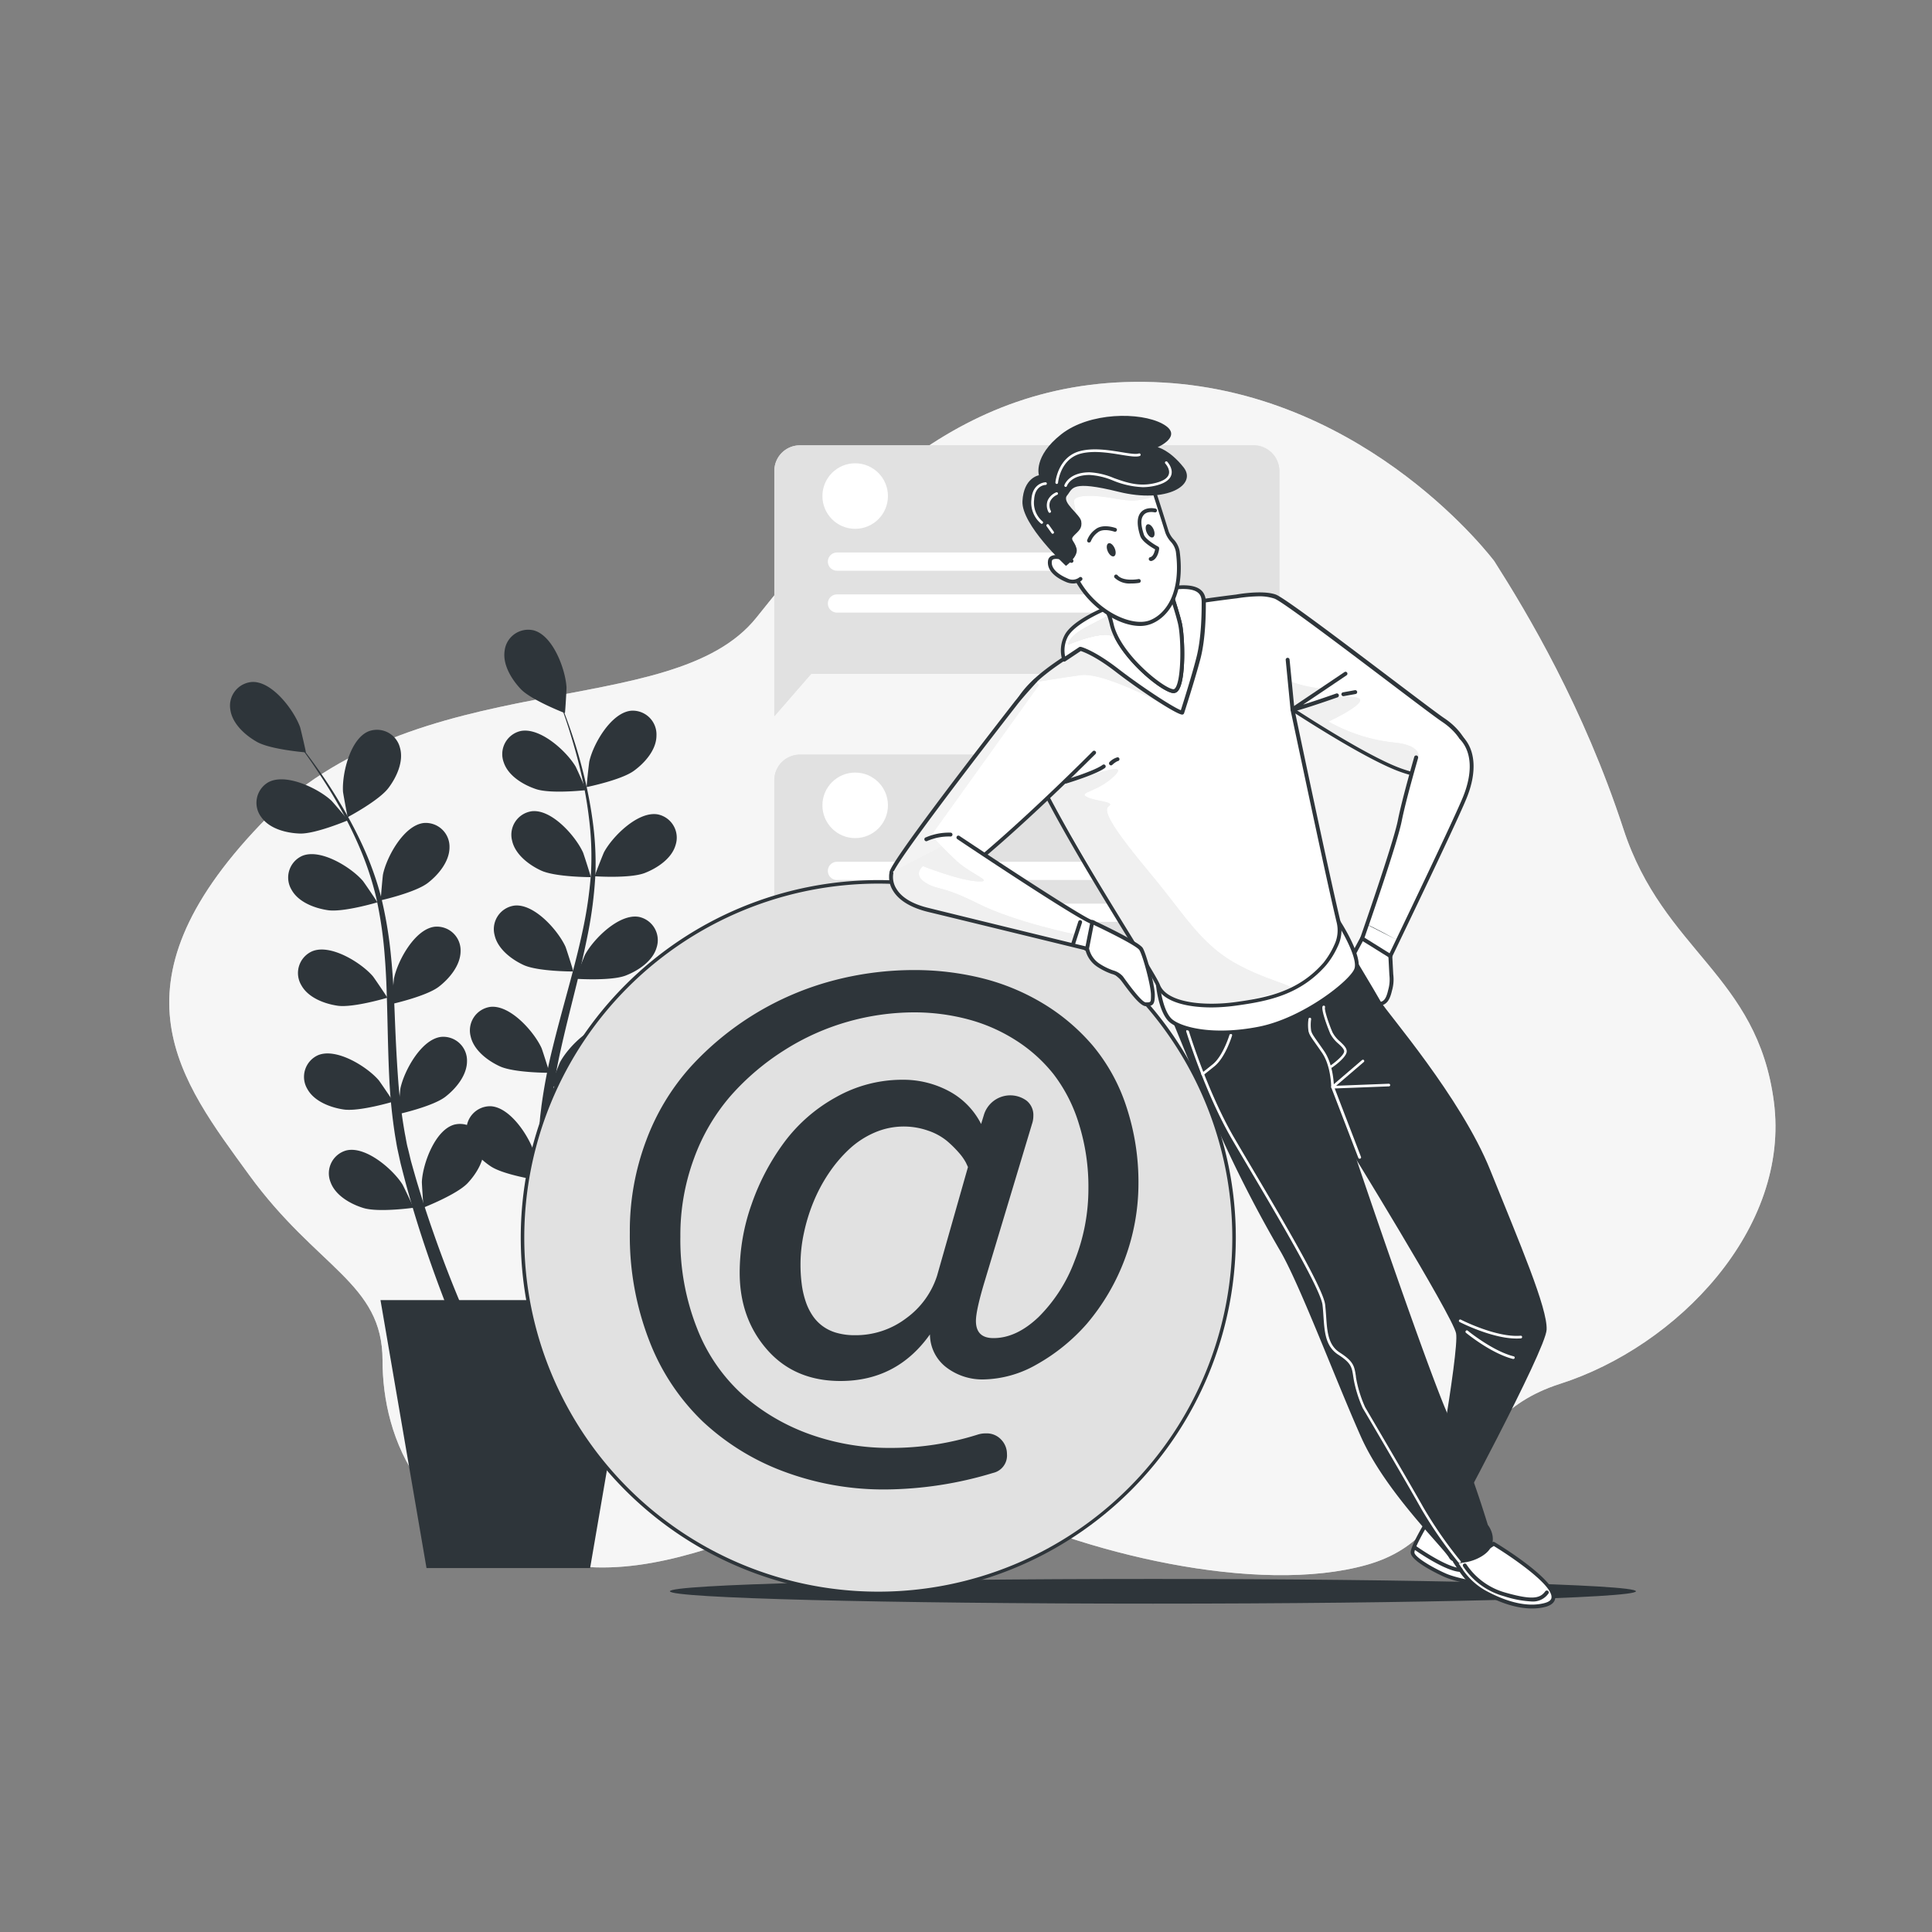 <svg xmlns="http://www.w3.org/2000/svg" xmlns:xlink="http://www.w3.org/1999/xlink" viewBox="0 0 500 500"><rect x="0" y="0" width="500" height="500" fill="#808080" stroke="none"/><defs><clipPath id="freepik--clip-path--inject-39"><path d="M281,148.89a28.69,28.69,0,0,1,6.69,12.77c1.82,7.91,13.26,17.21,16,17.21s2.55-13.56,1.64-17.51-4.56-14.6-4.56-14.6S286.21,139.76,281,148.89Z" style="fill:#fff"></path></clipPath><clipPath id="freepik--clip-path-2--inject-39"><path d="M303.73,179.37c-2.94,0-14.64-9.56-16.49-17.6a28.44,28.44,0,0,0-6.56-12.53.5.5,0,0,1-.08-.6c5.34-9.42,20.27-2.41,20.42-2.33a.5.5,0,0,1,.26.29c.15.43,3.67,10.71,4.58,14.65.79,3.46,1.16,14.83-.94,17.48A1.51,1.51,0,0,1,303.73,179.37Zm-22.07-30.55a29.14,29.14,0,0,1,6.55,12.73c1.82,7.85,13.19,16.82,15.52,16.82,0,0,.19,0,.4-.27,1.7-2.13,1.59-13,.75-16.63s-4-12.85-4.48-14.35C298.73,146.38,286.38,141.21,281.66,148.82Z" style="fill:#2e353a;clip-path:url(#freepik--clip-path--inject-1--inject-1--inject-39)"></path></clipPath></defs><!--Mention (1)--><g id="freepik--background-simple--inject-39"><path d="M386.73,145.24S354.5,102.05,301,99s-83.34,33.45-105.24,60.83-88.2,11.55-128.35,53.53-20.68,66.3-3,90.63S99,332,99,352.06s9.74,46.84,48.06,52.92,77.86-31,105.23-17,73.3,24.94,101.44,17,19.61-37.11,50-46.84,59.61-40.15,55.35-73-28.59-38.93-38.93-70.56S395.25,158.62,386.73,145.24Z" style="fill:#E1E1E1"></path><path d="M386.73,145.24S354.5,102.05,301,99s-83.34,33.45-105.24,60.83-88.2,11.55-128.35,53.53-20.68,66.3-3,90.63S99,332,99,352.06s9.74,46.84,48.06,52.92,77.86-31,105.23-17,73.3,24.94,101.44,17,19.61-37.11,50-46.84,59.61-40.15,55.35-73-28.59-38.93-38.93-70.56S395.25,158.62,386.73,145.24Z" style="fill:#fff;opacity:0.7"></path></g><g id="freepik--Shadow--inject-39"><path d="M423.38,411.82c0,1.77-56,3.2-125,3.2s-125-1.43-125-3.2,56-3.19,125-3.19S423.38,410.06,423.38,411.82Z" style="fill:#2e353a"></path></g><g id="freepik--speech-bubbles--inject-39"><rect x="200.41" y="115.25" width="130.69" height="59.15" rx="6.62" style="fill:#E1E1E1"></rect><polyline points="200.41 164 200.41 185.35 212.32 171.64" style="fill:#E1E1E1"></polyline><path d="M324.49,115.25H207a6.61,6.61,0,0,0-6.61,6.62v63.48l9.52-10.95H324.49a6.61,6.61,0,0,0,6.61-6.62V121.87A6.61,6.61,0,0,0,324.49,115.25Z" style="fill:#E1E1E1"></path><path d="M324.49,115.25H207a6.61,6.61,0,0,0-6.61,6.62v63.48l9.52-10.95H324.49a6.61,6.61,0,0,0,6.61-6.62V121.87A6.61,6.61,0,0,0,324.49,115.25Z" style="fill:#E1E1E1;opacity:0.1"></path><path d="M301,147.7H216.61a2.36,2.36,0,0,1-2.36-2.36h0a2.36,2.36,0,0,1,2.36-2.35H301a2.36,2.36,0,0,1,2.36,2.35h0A2.36,2.36,0,0,1,301,147.7Z" style="fill:#fff"></path><path d="M301,158.54H216.61a2.36,2.36,0,0,1-2.36-2.36h0a2.36,2.36,0,0,1,2.36-2.35H301a2.36,2.36,0,0,1,2.36,2.35h0A2.36,2.36,0,0,1,301,158.54Z" style="fill:#fff"></path><circle cx="221.32" cy="128.38" r="8.48" style="fill:#fff"></circle><rect x="200.41" y="195.3" width="130.69" height="59.15" rx="6.62" style="fill:#E1E1E1"></rect><polyline points="200.41 244.04 200.41 265.4 212.32 251.68" style="fill:#E1E1E1"></polyline><path d="M324.49,195.3H207a6.61,6.61,0,0,0-6.61,6.61V265.4l9.52-11H324.49a6.61,6.61,0,0,0,6.61-6.61V201.91A6.61,6.61,0,0,0,324.49,195.3Z" style="fill:#E1E1E1"></path><path d="M324.49,195.3H207a6.61,6.61,0,0,0-6.61,6.61V265.4l9.52-11H324.49a6.61,6.61,0,0,0,6.61-6.61V201.91A6.61,6.61,0,0,0,324.49,195.3Z" style="fill:#E1E1E1;opacity:0.1"></path><path d="M301,227.74H216.61a2.36,2.36,0,0,1-2.36-2.35h0a2.36,2.36,0,0,1,2.36-2.36H301a2.36,2.36,0,0,1,2.36,2.36h0A2.36,2.36,0,0,1,301,227.74Z" style="fill:#fff"></path><path d="M301,238.58H216.61a2.36,2.36,0,0,1-2.36-2.35h0a2.36,2.36,0,0,1,2.36-2.36H301a2.36,2.36,0,0,1,2.36,2.36h0A2.36,2.36,0,0,1,301,238.58Z" style="fill:#fff"></path><circle cx="221.32" cy="208.42" r="8.48" style="fill:#fff"></circle></g><g id="freepik--Plant--inject-39"><path d="M109.65,312.5c-.09,0-.49-6.27-.47-6.67.23-4.63,3.41-13.45,8.44-14.79a6.14,6.14,0,0,1,7.52,5.21c.58,3.62-1.78,7.48-4.17,10C118.15,309.17,109.65,312.5,109.65,312.5Z" style="fill:#2e353a"></path><path d="M103.09,288.34c-.09,0,.46-6.26.54-6.66.94-4.54,5.42-12.78,10.58-13.34a6.15,6.15,0,0,1,6.65,6.29c0,3.67-2.89,7.13-5.63,9.24C112,286.35,103.09,288.34,103.09,288.34Z" style="fill:#2e353a"></path><path d="M101.43,259.83c-.09,0,.47-6.26.55-6.66.93-4.54,5.41-12.78,10.58-13.34a6.14,6.14,0,0,1,6.64,6.29c0,3.67-2.88,7.12-5.63,9.24C110.34,257.84,101.44,259.83,101.43,259.83Z" style="fill:#2e353a"></path><path d="M98.56,233c-.09,0,.47-6.27.55-6.66.93-4.55,5.41-12.78,10.58-13.35a6.15,6.15,0,0,1,6.64,6.3c0,3.66-2.88,7.12-5.63,9.23C107.47,231,98.57,233,98.56,233Z" style="fill:#2e353a"></path><path d="M90,211.47c-.08,0-1.2-6.17-1.23-6.57-.3-4.63,1.85-13.76,6.68-15.66a6.14,6.14,0,0,1,8.07,4.31c1,3.53-.9,7.63-3,10.39C98.08,207.19,90,211.47,90,211.47Z" style="fill:#2e353a"></path><path d="M107,312.57c.1,0-2.63-5.71-2.85-6.05-2.47-3.92-9.56-10.06-14.59-8.77a6.14,6.14,0,0,0-4,8.22c1.26,3.45,5.2,5.66,8.52,6.67C98,313.83,107,312.57,107,312.57Z" style="fill:#2e353a"></path><path d="M101.75,285.11c.1,0-3.47-5.24-3.73-5.54-3-3.51-11-8.5-15.75-6.47a6.14,6.14,0,0,0-2.72,8.74c1.76,3.21,6,4.8,9.43,5.3C93,287.72,101.75,285.11,101.75,285.11Z" style="fill:#2e353a"></path><path d="M100.24,258.21c.09,0-3.47-5.24-3.73-5.54-3-3.51-11-8.5-15.76-6.46A6.15,6.15,0,0,0,78,255c1.77,3.21,6,4.8,9.44,5.29C91.49,260.83,100.24,258.22,100.24,258.21Z" style="fill:#2e353a"></path><path d="M97.65,233.53c.1,0-3.47-5.24-3.73-5.54-3-3.51-11-8.5-15.75-6.47a6.14,6.14,0,0,0-2.72,8.74c1.76,3.22,6,4.8,9.43,5.3C88.9,236.14,97.65,233.53,97.65,233.53Z" style="fill:#2e353a"></path><path d="M90.06,212.28c.09,0-4-4.82-4.32-5.1-3.4-3.15-11.84-7.24-16.37-4.69a6.14,6.14,0,0,0-1.74,9c2.11,3,6.49,4.12,10,4.23C81.65,215.84,90.06,212.29,90.06,212.28Z" style="fill:#2e353a"></path><path d="M79.15,194.72c.09,0-1.35-6.14-1.48-6.52-1.57-4.37-7.17-11.88-12.37-11.71a6.15,6.15,0,0,0-5.69,7.17c.5,3.64,3.87,6.64,6.89,8.34C70.05,194,79.14,194.72,79.15,194.72Z" style="fill:#2e353a"></path><path d="M118.39,344.9s-1.07-2.45-2.75-6.74-4-10.48-6.46-18c-1.23-3.76-2.48-7.86-3.7-12.23-.62-2.2-1.18-4.41-1.79-6.78-.26-1.16-.51-2.33-.77-3.51s-.44-2.43-.66-3.66a139,139,0,0,1-1.53-15.23c-.25-5.19-.35-10.44-.48-15.69s-.26-10.48-.68-15.6a107.25,107.25,0,0,0-2.15-14.91A79,79,0,0,0,93,219.19a108.5,108.5,0,0,0-5.67-11.32c-1.93-3.43-3.91-6.44-5.68-9.1s-3.43-4.9-4.82-6.73c-2.78-3.66-4.52-5.62-4.52-5.62s1.78,1.93,4.65,5.52c1.42,1.81,3.12,4,5,6.64s3.88,5.6,5.89,9a110.07,110.07,0,0,1,6,11.27,81,81,0,0,1,4.81,13.42,108.38,108.38,0,0,1,2.51,15c.53,5.17.8,10.43,1,15.68s.45,10.48.81,15.61a138.92,138.92,0,0,0,1.82,14.92c.25,1.19.4,2.35.71,3.53s.57,2.34.85,3.49c.62,2.19,1.25,4.47,1.91,6.6,1.29,4.29,2.62,8.32,3.92,12,2.58,7.4,5,13.46,6.77,17.68s2.86,6.56,2.86,6.56a1.83,1.83,0,0,1-3.31,1.54l0,0Z" style="fill:#2e353a"></path><path d="M141.94,306.14c-.09,0,1.32-6.15,1.45-6.53,1.54-4.37,7.1-11.92,12.29-11.78a6.14,6.14,0,0,1,5.73,7.13c-.47,3.64-3.82,6.67-6.83,8.39C151,305.37,142,306.14,141.94,306.14Z" style="fill:#2e353a"></path><path d="M142.52,281.12c-.09,0,2.23-5.88,2.42-6.23,2.19-4.1,8.82-10.72,13.93-9.79a6.15,6.15,0,0,1,4.59,7.92c-1,3.53-4.79,6-8,7.25C151.63,281.73,142.53,281.12,142.52,281.12Z" style="fill:#2e353a"></path><path d="M149,253.31c-.1,0,2.22-5.88,2.41-6.23,2.19-4.09,8.83-10.71,13.94-9.79a6.15,6.15,0,0,1,4.58,7.93c-1,3.52-4.79,6-8,7.25C158.15,253.93,149,253.31,149,253.31Z" style="fill:#2e353a"></path><path d="M153.91,226.78c-.1,0,2.22-5.87,2.41-6.23,2.19-4.09,8.83-10.71,13.94-9.78a6.14,6.14,0,0,1,4.58,7.92c-1,3.53-4.79,6-8,7.25C163,227.4,153.91,226.78,153.91,226.78Z" style="fill:#2e353a"></path><path d="M151.84,203.69c-.1,0,.59-6.25.68-6.64,1-4.53,5.68-12.67,10.86-13.12a6.15,6.15,0,0,1,6.51,6.43c0,3.67-3,7.06-5.82,9.11C160.79,201.88,151.84,203.69,151.84,203.69Z" style="fill:#2e353a"></path><path d="M139.42,305.46c.09,0-.91-6.22-1-6.6-1.25-4.47-6.3-12.37-11.49-12.57a6.15,6.15,0,0,0-6.19,6.75c.23,3.66,3.38,6.9,6.27,8.81C130.39,304.1,139.41,305.46,139.42,305.46Z" style="fill:#2e353a"></path><path d="M142.16,277.64c.1,0-1.84-6-2-6.38-1.92-4.23-8.11-11.27-13.27-10.68a6.15,6.15,0,0,0-5.09,7.61c.78,3.58,4.39,6.31,7.53,7.76C133,277.66,142.15,277.64,142.16,277.64Z" style="fill:#2e353a"></path><path d="M148.36,251.42c.09,0-1.84-6-2-6.38-1.91-4.22-8.1-11.26-13.26-10.67A6.15,6.15,0,0,0,128,242c.79,3.59,4.39,6.31,7.54,7.76C139.23,251.44,148.35,251.42,148.36,251.42Z" style="fill:#2e353a"></path><path d="M152.89,227c.1,0-1.84-6-2-6.38-1.92-4.22-8.1-11.27-13.27-10.67a6.14,6.14,0,0,0-5.09,7.6c.78,3.59,4.39,6.31,7.54,7.76C143.76,227,152.89,227,152.89,227Z" style="fill:#2e353a"></path><path d="M151.65,204.49c.1,0-2.48-5.77-2.69-6.12-2.37-4-9.29-10.31-14.36-9.15a6.14,6.14,0,0,0-4.22,8.12c1.17,3.47,5.05,5.78,8.34,6.88C142.58,205.51,151.65,204.49,151.65,204.49Z" style="fill:#2e353a"></path><path d="M146.19,184.55c.08,0,.45-6.27.42-6.67-.26-4.64-3.49-13.44-8.52-14.75a6.15,6.15,0,0,0-7.49,5.26c-.56,3.63,1.82,7.47,4.23,10C137.66,181.27,146.18,184.54,146.19,184.55Z" style="fill:#2e353a"></path><path d="M141.12,339.69s-.34-2.65-.73-7.25-.86-11.18-1.07-19.09c-.11-4-.15-8.24-.07-12.78,0-2.28.12-4.56.21-7,.08-1.18.17-2.38.25-3.58s.28-2.46.41-3.7a141.27,141.27,0,0,1,2.87-15c1.23-5.05,2.63-10.12,4-15.18s2.72-10.12,3.78-15.16a106.67,106.67,0,0,0,2.17-14.9,79.32,79.32,0,0,0-.48-14.07,107.38,107.38,0,0,0-2.22-12.47c-.88-3.84-1.91-7.29-2.85-10.34s-1.91-5.68-2.71-7.82c-1.63-4.3-2.74-6.68-2.74-6.68s1.16,2.36,2.88,6.62c.86,2.13,1.85,4.74,2.89,7.77s2.12,6.48,3.08,10.31a109.06,109.06,0,0,1,2.51,12.5,80.36,80.36,0,0,1,.8,14.24,108.46,108.46,0,0,1-1.87,15.14c-1,5.1-2.2,10.22-3.47,15.32s-2.55,10.18-3.66,15.2a137.76,137.76,0,0,0-2.5,14.82c-.1,1.21-.28,2.36-.32,3.58s-.12,2.41-.18,3.59c0,2.28-.07,4.64,0,6.87,0,4.49.15,8.73.35,12.64.37,7.83,1,14.34,1.47,18.87s.87,7.11.87,7.11a1.82,1.82,0,0,1-3.61.53v-.05Z" style="fill:#2e353a"></path><polygon points="152.72 405.81 110.38 405.81 98.47 336.47 164.63 336.47 152.72 405.81" style="fill:#2e353a"></polygon></g><g id="freepik--Character--inject-39"><circle cx="227.3" cy="320.3" r="92.07" style="fill:#E1E1E1"></circle><path d="M227.3,412.83a92.53,92.53,0,1,1,92.53-92.53A92.64,92.64,0,0,1,227.3,412.83Zm0-184.15a91.62,91.62,0,1,0,91.62,91.62A91.71,91.71,0,0,0,227.3,228.68Z" style="fill:#2e353a"></path><path d="M202.91,380.85a62.55,62.55,0,0,1-21-12.93,57.58,57.58,0,0,1-13.9-21A74.92,74.92,0,0,1,163,319a66.25,66.25,0,0,1,4.24-23.86,59.56,59.56,0,0,1,11.45-19,76.34,76.34,0,0,1,36.62-22.29,82,82,0,0,1,21.19-2.8,72.74,72.74,0,0,1,17.62,2.1,57.32,57.32,0,0,1,15.82,6.55,52.57,52.57,0,0,1,12.89,10.93,47.64,47.64,0,0,1,8.65,15.69,62.24,62.24,0,0,1,3.15,20.23,56.17,56.17,0,0,1-13.37,36.06,49.21,49.21,0,0,1-13,10.53A28.63,28.63,0,0,1,254.39,357a15.37,15.37,0,0,1-9.31-3,10.81,10.81,0,0,1-4.41-8.66q-8.56,12.06-23.16,12.06-11.89,0-19-8.13t-7.08-20a52.93,52.93,0,0,1,3.1-17.66,59.84,59.84,0,0,1,8.44-16,41.77,41.77,0,0,1,13.41-11.67,34.8,34.8,0,0,1,17.18-4.5,25,25,0,0,1,12,2.93,19.69,19.69,0,0,1,8.35,8.52l.78-2.54a7.14,7.14,0,0,1,11-3.49,4.75,4.75,0,0,1,1.74,3.93,6.43,6.43,0,0,1-.35,2.1l-12.41,41.25q-2.1,7.08-2.1,9.71,0,4.46,4.55,4.45,5.94,0,11.67-5.46a40.21,40.21,0,0,0,9.31-14.51,50.44,50.44,0,0,0,3.58-18.75,54.27,54.27,0,0,0-2.45-16.69A40.3,40.3,0,0,0,272.66,278a39.47,39.47,0,0,0-10-8.92,43.8,43.8,0,0,0-12.33-5.33A54.12,54.12,0,0,0,236.65,262a63.22,63.22,0,0,0-17.35,2.45,62.27,62.27,0,0,0-16.39,7.39,64.09,64.09,0,0,0-13.77,11.71,51.57,51.57,0,0,0-9.52,16.21A57.08,57.08,0,0,0,176.08,320a62.2,62.2,0,0,0,4.37,23.91,45.2,45.2,0,0,0,11.93,17.22,53.55,53.55,0,0,0,17.3,10.09,61.09,61.09,0,0,0,20.85,3.5,74.28,74.28,0,0,0,22.38-3.41,6.68,6.68,0,0,1,2.27-.35,5.08,5.08,0,0,1,3.93,1.62,5.33,5.33,0,0,1,1.49,3.71,4.62,4.62,0,0,1-3.59,4.9,97.89,97.89,0,0,1-27.88,4.28A73.59,73.59,0,0,1,202.91,380.85Zm31.6-39.68a21.82,21.82,0,0,0,8-11l8-28.14-.53-1.14a13.75,13.75,0,0,0-1.83-2.58,28.27,28.27,0,0,0-3.11-3.06,15.42,15.42,0,0,0-4.8-2.62,19,19,0,0,0-13.9.48,22.91,22.91,0,0,0-6.51,4.24,35.46,35.46,0,0,0-5.29,6.21,41.39,41.39,0,0,0-4,7.47,46,46,0,0,0-2.49,8.08,38.4,38.4,0,0,0-.88,8,39.11,39.11,0,0,0,.31,5.16,23.22,23.22,0,0,0,1,4.46,15,15,0,0,0,1.79,3.71,10.89,10.89,0,0,0,2.62,2.75,11.14,11.14,0,0,0,3.63,1.75,16.72,16.72,0,0,0,4.72.61A21.59,21.59,0,0,0,234.51,341.17Z" style="fill:#2e353a"></path><path d="M352.51,242.87s-3,5.58-3.44,6.36-2.05,5-1.57,6,.94,1.57,1.89,1.73,1.73,1.89,3.3,2.2a16.91,16.91,0,0,0,3,.32,2,2,0,0,0,1.74.31c.94-.31,1.73-.78,2.36-3.46a10,10,0,0,0,.31-4.09l-.28-5.41Z" style="fill:#fff"></path><path d="M356.87,260.37a2.56,2.56,0,0,1-1.34-.4,17.49,17.49,0,0,1-2.94-.33,4.66,4.66,0,0,1-2.31-1.46,2.65,2.65,0,0,0-1-.74,3.1,3.1,0,0,1-2.25-2c-.65-1.29,1.24-5.88,1.59-6.46.46-.77,3.4-6.29,3.43-6.35a.52.52,0,0,1,.3-.24.51.51,0,0,1,.38,0l7.3,3.95a.52.52,0,0,1,.26.42l.28,5.4h0a10.36,10.36,0,0,1-.33,4.23c-.62,2.67-1.43,3.41-2.69,3.83A2.22,2.22,0,0,1,356.87,260.37Zm-4.15-16.82c-.72,1.34-2.82,5.27-3.22,5.94-.55.91-1.87,4.88-1.56,5.5.5,1,.88,1.36,1.53,1.47a3.09,3.09,0,0,1,1.51,1,3.76,3.76,0,0,0,1.81,1.2,17.25,17.25,0,0,0,2.89.31.52.52,0,0,1,.32.11,1.48,1.48,0,0,0,1.26.23c.69-.23,1.41-.47,2-3.1a9.75,9.75,0,0,0,.31-3.88l-.27-5.2Z" style="fill:#2e353a"></path><path d="M369.85,393.12s-4.27,6.95-4.27,8.63,5.88,4.77,8.4,5.89,7,2,10.64,2.52,11.2,2,9-.84S377.9,399,377.34,398.11a15.75,15.75,0,0,0-2.32-2.26Z" style="fill:#fff"></path><path d="M391.8,411.5a45.34,45.34,0,0,1-6.36-.71l-.9-.14c-5.08-.78-8.7-1.64-10.76-2.56-.36-.16-8.7-3.89-8.7-6.34,0-1.77,3.9-8.17,4.34-8.9a.51.51,0,0,1,.66-.18l5.17,2.74a15.07,15.07,0,0,1,2.51,2.43c.24.28,2.44,1.66,4.57,3,4.54,2.83,10.18,6.36,11.64,8.18.53.66.66,1.23.38,1.7S393.19,411.5,391.8,411.5ZM370,393.78c-1.62,2.68-3.95,6.91-3.95,8s4.28,3.73,8.1,5.43c2,.88,5.52,1.71,10.52,2.48l.89.14c1.84.29,7.44,1.18,7.9.4,0,0,0-.2-.3-.57-1.35-1.69-7.15-5.32-11.39-8-3.41-2.13-4.63-2.91-4.88-3.28a14.89,14.89,0,0,0-2.22-2.15Z" style="fill:#2e353a"></path><path d="M376.54,404.07l1.5,2.24a17.85,17.85,0,0,0,6.38,5.86c4,2.16,10.16,4.63,15.54,3.15,8.82-2.43-13.38-15.82-13.38-15.82S378.67,405,376.54,404.07Z" style="fill:#fff"></path><path d="M396.46,416.27c-4.44,0-9-1.86-12.28-3.66a18.43,18.43,0,0,1-6.56-6l-1.5-2.25a.5.5,0,0,1,0-.59.51.51,0,0,1,.59-.14c1.29.56,6.36-2.31,9.55-4.52a.48.48,0,0,1,.54,0c1.67,1,16.31,10,15.68,14.56-.14,1-1,1.76-2.42,2.16A13.55,13.55,0,0,1,396.46,416.27Zm-18.94-11.64.93,1.41a17.48,17.48,0,0,0,6.2,5.69c4.08,2.2,10,4.53,15.18,3.11,1.56-.44,1.66-1.12,1.69-1.34.45-3.27-10.37-10.62-14.93-13.4C385,401.16,380.22,404.31,377.52,404.63Z" style="fill:#2e353a"></path><path d="M379.08,405.13a18.19,18.19,0,0,0,10.36,7.51c7.25,2.07,9.33,1.55,10.88-.52" style="fill:#fff"></path><path d="M396.36,414.46a27.4,27.4,0,0,1-7.05-1.34,18.49,18.49,0,0,1-10.66-7.74.49.49,0,0,1,.18-.68.51.51,0,0,1,.69.18,17.9,17.9,0,0,0,10.06,7.28c7.07,2,9,1.5,10.34-.34a.51.51,0,0,1,.7-.1.5.5,0,0,1,.1.7A4.9,4.9,0,0,1,396.36,414.46Z" style="fill:#2e353a"></path><path d="M366.13,400.47s8,5.73,11.91,5.84" style="fill:#fff"></path><path d="M378,406.81h0c-4-.11-11.85-5.7-12.18-5.93a.51.51,0,0,1-.11-.7.49.49,0,0,1,.69-.12c.08.06,7.93,5.65,11.63,5.75a.51.51,0,0,1,.49.52A.5.5,0,0,1,378,406.81Z" style="fill:#2e353a"></path><path d="M348.76,244.79s7.1,11.77,8.62,14.5,20.68,24.64,28.28,43.5,14.91,35.88,14.6,41.36S375,395.85,375,395.85l-5.17-2.73s7.9-43.5,7-48.06S348,295.18,348,295.18s-13.08-9.12-18.55-19.77" style="fill:#2e353a"></path><path d="M349.77,274.2s-3.95,8.51-3.95,9.73,22.2,66.61,28.59,81.51a302.48,302.48,0,0,1,10.64,29.2s2.44,3,.61,6.08-9.12,5.17-10.64,2.43-16.43-17-22.81-31.32-15.51-38.63-20.69-47.75a326.65,326.65,0,0,1-18.24-36.2c-6.7-15.81-13.59-32.95-13.59-32.95a69.48,69.48,0,0,0,26.76-3c14-4.56,20-13.29,20-13.29s3.56,9.1,4.47,10.86" style="fill:#2e353a"></path><path d="M351.86,299.88a.35.35,0,0,1-.32-.22l-7-18.2a.36.36,0,0,1,.1-.39l7.84-6.72a.36.36,0,0,1,.49,0,.35.35,0,0,1,0,.48l-7.66,6.57,6.91,18a.35.35,0,0,1-.19.45Z" style="fill:#fff"></path><path d="M344.85,281.67a.33.33,0,0,1-.23-.09.34.34,0,0,1-.11-.25c0-.05,0-5.54-2.46-9-.61-.89-1.1-1.59-1.51-2.16-1.28-1.82-1.67-2.37-1.9-3.28a10.89,10.89,0,0,1,0-3.21.36.36,0,0,1,.39-.29.34.34,0,0,1,.29.39,10.33,10.33,0,0,0,0,2.95c.2.78.54,1.26,1.8,3.05.4.57.9,1.27,1.51,2.16,2.22,3.19,2.53,7.77,2.58,9.08l14.21-.55a.36.36,0,0,1,.36.33.33.33,0,0,1-.33.35l-14.56.56Z" style="fill:#fff"></path><path d="M392.47,346.41c-6.33,0-14.37-4.1-14.73-4.28a.34.34,0,0,1-.14-.46.34.34,0,0,1,.46-.15c.09.05,9.23,4.71,15.49,4.16a.34.34,0,0,1,.37.32.34.34,0,0,1-.31.37C393.24,346.4,392.86,346.41,392.47,346.41Z" style="fill:#fff"></path><path d="M391.62,351.69h-.08c-5.61-1.41-11.91-6.57-12.18-6.79a.35.35,0,0,1,0-.48.34.34,0,0,1,.48-.05c.06.05,6.45,5.29,11.91,6.65a.34.34,0,0,1,.24.42A.33.33,0,0,1,391.62,351.69Z" style="fill:#fff"></path><path d="M344.57,276.35a.35.35,0,0,1-.28-.14.34.34,0,0,1,.09-.48c1.35-.94,3.49-2.75,3.49-3.64,0-.59-.73-1.29-1.51-2a8.6,8.6,0,0,1-2.1-2.6c-.51-1.19-2.34-5.86-2-7a.34.34,0,0,1,.43-.22.35.35,0,0,1,.22.44c-.21.61.88,4,1.95,6.48a8,8,0,0,0,1.94,2.36c.93.89,1.73,1.65,1.73,2.53,0,1.54-3.4,3.93-3.79,4.2A.36.36,0,0,1,344.57,276.35Z" style="fill:#fff"></path><path d="M311.25,278.31a.34.34,0,0,1-.22-.61l2.8-2.24c2.69-2.14,4.35-7.61,4.37-7.67a.35.35,0,0,1,.43-.23.35.35,0,0,1,.23.43c-.07.23-1.75,5.73-4.6,8l-2.8,2.24A.33.33,0,0,1,311.25,278.31Z" style="fill:#fff"></path><path d="M377.73,404.51a.35.35,0,0,1-.26-.13,109.2,109.2,0,0,1-9.67-13.94c-3.87-6.92-15-25.85-15.12-26a32.56,32.56,0,0,1-2.28-7.12c-.07-.38-.12-.73-.17-1-.37-2.52-.53-3.56-3.88-5.72s-3.56-5.92-3.84-9.95c-.06-.95-.13-1.93-.24-2.9-.45-4-11.07-22-18.82-35.08-1.76-3-3.36-5.68-4.66-7.91-6.94-11.94-11.74-27.64-11.79-27.8a.35.35,0,0,1,.23-.43.33.33,0,0,1,.42.23c.05.16,4.83,15.79,11.73,27.65,1.3,2.23,2.9,4.94,4.66,7.91,7.79,13.15,18.45,31.17,18.91,35.35.11,1,.18,2,.25,2.94.27,4,.5,7.48,3.52,9.42,3.61,2.32,3.79,3.53,4.19,6.18,0,.33.1.67.16,1.05a31.92,31.92,0,0,0,2.22,6.91c.09.17,11.23,19.1,15.11,26A109.05,109.05,0,0,0,378,404a.34.34,0,0,1-.05.48A.35.35,0,0,1,377.73,404.51Z" style="fill:#fff"></path><path d="M299.69,254.93s.64,7.08,3.44,9.32,11.2,4.2,22.68,2,24.08-12,25.2-15.4-4.58-12.2-4.58-12.2-6.62,9.4-25.1,12.48S299.69,254.93,299.69,254.93Z" style="fill:#fff"></path><path d="M316.08,267.7c-6.77,0-11.41-1.57-13.27-3.06-2.93-2.35-3.59-9.36-3.62-9.66a.5.5,0,0,1,.38-.53c.13,0,3.39-.81,21.68-3.86,18-3,24.7-12.18,24.77-12.27a.51.51,0,0,1,.41-.21h0a.5.5,0,0,1,.41.23c.6.92,5.8,9.14,4.64,12.63-1.23,3.68-14.12,13.49-25.58,15.73A51.38,51.38,0,0,1,316.08,267.7Zm-15.84-12.37c.19,1.54,1,6.76,3.2,8.53,2.5,2,10.51,4.16,22.27,1.86,11.56-2.26,23.83-12.07,24.83-15.07.79-2.38-2.44-8.39-4.16-11.17-1.78,2.13-8.92,9.43-25,12.1C306.56,254.06,301.58,255,300.24,255.33Z" style="fill:#2e353a"></path><path d="M373.5,186.3c-4.57-3-40.15-30.72-43.5-31.94s-10,0-10,0-20.62,2.52-24.94,4.26c-.41.16-9.7,5.5-10,5.78-3.35,2.74-18,9.48-21.94,18-4.47,9.64,34.81,67.68,36.64,72.54s11.42,6.06,20.24,4.84,16.56-3,22.95-10.31a22.21,22.21,0,0,0,2.89-4.75,9.18,9.18,0,0,0,.66-6.1c-2.28-9.5-8.1-36.89-11.94-55,6.4,4.13,19.71,12.52,27.45,15.48,10.34,4,18.25,1.22,18.25-2.13S378.06,189.34,373.5,186.3Z" style="fill:#fff"></path><path d="M361.15,192.21a44.19,44.19,0,0,1-17.34-5.47s7.91-3.65,8.21-5.48-10.95-.3-9.43-.91,3.65-2.13,0-2.13a30.11,30.11,0,0,1-8.51-1.82l.41,7.19c3.48,2.25,9,5.74,14.54,8.94a151.81,151.81,0,0,0,16.07,7.29S371.79,193.43,361.15,192.21Z" style="fill:#E1E1E1"></path><path d="M319.93,259.77l1.13-.16c2.44-1.18,6.57-1.92,10.59-2.92,6.08-1.52-.61-1.52-10.65-6.69s-14-12.77-23.12-23.72-12.77-16.43-10.94-17.64-3.65-1.22-5.78-2.44,3-1.21,7.3-5.47-8.22.91-9.43.61,1.21-4.26,1.21-4.26l-8.82,9.12,21.29,36.5,1.22.91,1.4,2,4,8.6c.16.3.27.55.34.72C301.51,259.8,311.11,261,319.93,259.77Z" style="fill:#E1E1E1;mix-blend-mode:multiply"></path><path d="M279.61,174.73c6.73-1,25.49,9.7,25.49,9.7-10.31-7-19.33-13.56-25.5-16.52l-11.37,8-.78.73C268.77,176.38,273.83,175.55,279.61,174.73Z" style="fill:#E1E1E1"></path><path d="M361.15,192.21a44.19,44.19,0,0,1-17.34-5.47s7.91-3.65,8.21-5.48-10.95-.3-9.43-.91,3.65-2.13,0-2.13a30.11,30.11,0,0,1-8.51-1.82l.41,7.19c3.48,2.25,9,5.74,14.54,8.94a151.81,151.81,0,0,0,16.07,7.29S371.79,193.43,361.15,192.21Z" style="fill:#fff;opacity:0.5"></path><path d="M319.93,259.77l1.13-.16c2.44-1.18,6.57-1.92,10.59-2.92,6.08-1.52-.61-1.52-10.65-6.69s-14-12.77-23.12-23.72-12.77-16.43-10.94-17.64-3.65-1.22-5.78-2.44,3-1.21,7.3-5.47-8.22.91-9.43.61,1.21-4.26,1.21-4.26l-8.82,9.12,21.29,36.5,1.22.91,1.4,2,4,8.6c.16.3.27.55.34.72C301.51,259.8,311.11,261,319.93,259.77Z" style="fill:#fff;opacity:0.5"></path><path d="M279.61,174.73c6.73-1,25.49,9.7,25.49,9.7-10.31-7-19.33-13.56-25.5-16.52l-11.37,8-.78.73C268.77,176.38,273.83,175.55,279.61,174.73Z" style="fill:#fff;opacity:0.5"></path><path d="M313.53,260.72c-6.74,0-12.81-1.61-14.31-5.61-.44-1.18-3.4-6-7.15-12.06-15.93-25.84-32.66-54-29.47-60.87,3-6.48,11.87-11.83,17.74-15.37a45,45,0,0,0,4.33-2.8c.36-.29,9.67-5.65,10.17-5.85,4.34-1.75,24.22-4.19,25.07-4.29.25-.05,6.83-1.23,10.26,0,2.22.81,17.43,12.32,29.65,21.57,6.62,5,12.33,9.34,13.95,10.42,5.1,3.4,6.92,7.94,6.92,11.06a3.5,3.5,0,0,1-1.76,2.82c-2.95,2-9.4,2.75-17.17-.22-5.43-2.08-14.59-7.21-26.53-14.88,4,19.05,9.49,44.71,11.68,53.83a9.69,9.69,0,0,1-.69,6.44,21.69,21.69,0,0,1-3,4.86c-6.68,7.63-14.81,9.31-23.25,10.47A47,47,0,0,1,313.53,260.72Zm12.4-106.4a39.35,39.35,0,0,0-5.87.53c-.24,0-20.63,2.53-24.85,4.23-.55.25-9.46,5.38-9.91,5.71a43.43,43.43,0,0,1-4.45,2.87c-5.76,3.48-14.46,8.74-17.34,15-3.24,7,18,41.41,29.41,59.92,4.07,6.6,6.76,11,7.24,12.23,1.77,4.72,11.45,5.65,19.7,4.51s16.19-2.77,22.64-10.14a21.34,21.34,0,0,0,2.82-4.64,8.69,8.69,0,0,0,.62-5.76c-2.24-9.32-7.88-35.87-11.94-55a.51.51,0,0,1,.21-.52.5.5,0,0,1,.55,0c12.38,8,21.84,13.33,27.36,15.43,7.38,2.83,13.6,2.16,16.24.34a2.65,2.65,0,0,0,1.33-2c0-2.86-1.7-7.05-6.47-10.23-1.65-1.1-7.37-5.43-14-10.45-11.53-8.72-27.31-20.67-29.39-21.43A12.14,12.14,0,0,0,325.93,154.32Z" style="fill:#2e353a"></path><path d="M267.94,176.17s-3.65,4-5.07,5.85c-7.62,9.79-31.87,41.16-32.14,43.69s.88,4.23,6.81,6.51,45.6-37.47,45.6-37.47" style="fill:#fff"></path><path d="M268,176.29l-.51.33c-.74.82-2.34,2.61-3.58,4.08l-18.42,24.16s-.57.64-1.47,1.7c-6.91,9.21-12.93,17.52-13.3,19,0,.05,0,.1,0,.14-.24,2.39.92,4.21,6.82,6.48,1.05.4,3.13-.5,5.86-2.25a11.68,11.68,0,0,1-3.91-1.56c-3.35-2.13-.61-4.26-.61-4.26s4.35,1.74,8.64,2.91c.89-.67,1.82-1.39,2.77-2.15a21.09,21.09,0,0,1-2.59-2c-3.65-3.34-6.69-6.69-6.69-6.69l27.88-38.91Z" style="fill:#E1E1E1;opacity:0.8;mix-blend-mode:multiply"></path><path d="M268,176.29l-.51.33c-.74.82-2.34,2.61-3.58,4.08l-18.42,24.16s-.57.64-1.47,1.7c-6.91,9.21-12.93,17.52-13.3,19,0,.05,0,.1,0,.14-.24,2.39.92,4.21,6.82,6.48,1.05.4,3.13-.5,5.86-2.25a11.68,11.68,0,0,1-3.91-1.56c-3.35-2.13-.61-4.26-.61-4.26s4.35,1.74,8.64,2.91c.89-.67,1.82-1.39,2.77-2.15a21.09,21.09,0,0,1-2.59-2c-3.65-3.34-6.69-6.69-6.69-6.69l27.88-38.91Z" style="fill:#fff;opacity:0.5"></path><path d="M238,232.8a1.9,1.9,0,0,1-.66-.11c-5.52-2.13-7.46-4-7.13-7,.27-2.49,20.32-28.6,32.24-43.94,1.42-1.82,4.95-5.71,5.1-5.87a.5.5,0,1,1,.74.67s-3.66,4-5.05,5.82c-19.26,24.78-31.84,41.83-32,43.43-.23,2.13.76,3.79,6.5,6,4.13,1.59,29.21-21.48,45.06-37.37a.5.5,0,0,1,.71.71C279.54,199.06,245.66,232.8,238,232.8Z" style="fill:#2e353a"></path><path d="M348.21,174.35l-13.72,9.24c2-.28,11.48-3.64,11.48-3.64" style="fill:#fff"></path><path d="M334.49,184.09a.48.48,0,0,1-.46-.32.49.49,0,0,1,.18-.59l13.73-9.24a.49.49,0,0,1,.69.13.51.51,0,0,1-.14.7l-11.25,7.58c3.45-1.06,8.5-2.84,8.57-2.87a.5.5,0,0,1,.33,1c-.39.13-9.59,3.38-11.58,3.66Z" style="fill:#2e353a"></path><line x1="347.65" y1="179.67" x2="350.73" y2="179.11" style="fill:#fff"></line><path d="M347.65,180.17a.51.51,0,0,1-.49-.41.5.5,0,0,1,.4-.58l3.08-.56a.51.51,0,0,1,.59.4.5.5,0,0,1-.41.59l-3.08.56Z" style="fill:#2e353a"></path><path d="M246,216a14.57,14.57,0,0,0-6.17,1.17" style="fill:#fff"></path><path d="M239.83,217.7a.5.5,0,0,1-.19-1,15,15,0,0,1,6.4-1.21.5.5,0,0,1,.46.54.51.51,0,0,1-.54.46,14,14,0,0,0-5.93,1.13A.48.48,0,0,1,239.83,217.7Z" style="fill:#2e353a"></path><path d="M275.9,202.29s7.71-2.36,9.75-3.93" style="fill:#fff"></path><path d="M275.9,202.79a.5.5,0,0,1-.14-1c.07,0,7.64-2.34,9.59-3.84a.5.5,0,0,1,.7.09.51.51,0,0,1-.09.7c-2.1,1.61-9.59,3.91-9.91,4A.39.39,0,0,1,275.9,202.79Z" style="fill:#2e353a"></path><path d="M287.54,197.58s1.26-1.1,1.73-1.1" style="fill:#fff"></path><path d="M287.54,198.08a.52.52,0,0,1-.38-.17.51.51,0,0,1,0-.71,4.55,4.55,0,0,1,2.06-1.22.5.5,0,0,1,.5.5.51.51,0,0,1-.5.5,5.63,5.63,0,0,0-1.4,1A.48.48,0,0,1,287.54,198.08Z" style="fill:#2e353a"></path><line x1="334.49" y1="183.59" x2="333.24" y2="170.74" style="fill:#fff"></line><path d="M334.49,184.09a.51.51,0,0,1-.5-.45l-1.25-12.85a.5.5,0,1,1,1-.1L335,183.55a.49.49,0,0,1-.45.54Z" style="fill:#2e353a"></path><path d="M230.7,225.84s-1.77,6.77,9.58,9.58c5.39,1.33,41.06,10,41.06,10s3.19-6.84,1.37-6.84S248,216.71,248,216.71" style="fill:#fff"></path><path d="M236,233.93l41.36,10.56,1.1-2.62s-15.58-3.12-25.31-8-10.35-3.35-13.69-5.47-.61-4.26-.61-4.26,9.13,3.65,14,3.95-1.52-1.82-5.17-5.17c-1.51-1.38-2.91-2.77-4-3.91l-13,6.82S229.42,230.74,236,233.93Z" style="fill:#E1E1E1"></path><path d="M236,233.93l41.36,10.56,1.1-2.62s-15.58-3.12-25.31-8-10.35-3.35-13.69-5.47-.61-4.26-.61-4.26,9.13,3.65,14,3.95-1.52-1.82-5.17-5.17c-1.51-1.38-2.91-2.77-4-3.91l-13,6.82S229.42,230.74,236,233.93Z" style="fill:#fff;opacity:0.5"></path><path d="M281.34,246h-.12s-35.67-8.71-41.06-10c-4.5-1.11-7.55-3-9.06-5.51a6.45,6.45,0,0,1-.88-4.68.51.51,0,0,1,.61-.36.5.5,0,0,1,.35.61h0a5.64,5.64,0,0,0,.8,3.94c1.37,2.3,4.21,4,8.42,5,5,1.25,36.72,9,40.66,9.94,1.23-2.72,2-5.36,1.65-5.77h0c-1.9,0-29.45-18.3-34.95-22a.51.51,0,0,1-.14-.7.49.49,0,0,1,.69-.13c12.95,8.63,32.81,21.56,34.42,21.81h0a1,1,0,0,1,.82.45c.83,1.31-1.14,5.77-1.77,7.11A.5.5,0,0,1,281.34,246Z" style="fill:#2e353a"></path><path d="M282.71,238.61s11.71,5.48,12.62,7,3,9.42,3,11.86-.3,2.43-1.82,2.43-5.48-5.78-6.39-7-3-1.22-5.78-3a6.72,6.72,0,0,1-3-4.41Z" style="fill:#fff"></path><path d="M296.55,260.4c-1.31,0-3.47-2.61-6.31-6.53-.2-.28-.36-.51-.48-.66a4.42,4.42,0,0,0-2.07-1.16,17.21,17.21,0,0,1-3.59-1.77,7.25,7.25,0,0,1-3.26-4.77.76.76,0,0,1,0-.15l1.37-6.85a.52.52,0,0,1,.26-.35.49.49,0,0,1,.44,0c2,.92,11.9,5.62,12.84,7.19s3.11,9.61,3.11,12.12S298.4,260.4,296.55,260.4Zm-14.7-14.93a6.3,6.3,0,0,0,2.81,4,16.23,16.23,0,0,0,3.39,1.66,5.21,5.21,0,0,1,2.51,1.5c.12.15.29.38.49.67,3.66,5.06,5,6.12,5.5,6.12,1.32,0,1.32,0,1.32-1.93,0-2.36-2.08-10.13-3-11.61-.58-1-7.33-4.4-11.83-6.53Z" style="fill:#2e353a"></path><line x1="277.71" y1="244.28" x2="279.53" y2="238.63" style="fill:#fff"></line><path d="M277.71,244.78a.4.4,0,0,1-.15,0,.49.49,0,0,1-.32-.63l1.82-5.65a.5.5,0,1,1,.95.31l-1.82,5.65A.51.51,0,0,1,277.71,244.78Z" style="fill:#2e353a"></path><path d="M366.5,196s-3,10.34-4.26,16.42-9.73,30.42-9.73,30.42l7.3,4.56S375.93,214,379,206.68s2.13-12.78-.91-15.82" style="fill:#fff"></path><path d="M359.81,247.93a.5.5,0,0,1-.26-.08l-7.3-4.56a.5.5,0,0,1-.21-.59c.08-.24,8.52-24.37,9.71-30.34S366,196,366,195.89a.5.5,0,0,1,1,.28c0,.1-3.05,10.39-4.25,16.38-1.14,5.71-8.49,26.89-9.62,30.11l6.49,4.05c2-4.21,16.11-33.51,18.91-40.23,2.7-6.49,2.41-12-.8-15.27a.49.49,0,0,1,.7-.7c3.52,3.51,3.89,9.48,1,16.36-3,7.23-19,40.44-19.17,40.78a.48.48,0,0,1-.31.26Z" style="fill:#2e353a"></path><path d="M353.89,239.36c.55,0,7.48,3.82,7.48,3.82" style="fill:#2e353a"></path><path d="M305.93,184.43c-1.68-.28-10.65-6.16-16.81-10.92s-9.52-5.6-9.52-5.6l-4.2,2.8a8.1,8.1,0,0,1,.56-6.16c1.68-3.08,7.56-6.16,13.44-8.4S302,152,306.21,152s5.32,1.68,5.32,3.92,0,9.24-1.4,14.56S305.93,184.43,305.93,184.43Z" style="fill:#fff"></path><path d="M303.29,155.23s-2.59,7.76-5.18,10.09a38.76,38.76,0,0,1-6.46,4.39s-1.55-5.43-5.43-5.43-9.83,2.59-9.83,2.59,0-2.07,4.91-4.66l4.92-2.58,11.38-4.4Z" style="fill:#E1E1E1;mix-blend-mode:multiply"></path><path d="M303.29,155.23s-2.59,7.76-5.18,10.09a38.76,38.76,0,0,1-6.46,4.39s-1.55-5.43-5.43-5.43-9.83,2.59-9.83,2.59,0-2.07,4.91-4.66l4.92-2.58,11.38-4.4Z" style="fill:#fff;opacity:0.5"></path><path d="M305.93,184.93h-.09c-1.86-.31-11.07-6.42-17-11-5.15-4-8.33-5.19-9.14-5.45l-4,2.67a.56.56,0,0,1-.44.06.5.5,0,0,1-.31-.31,8.53,8.53,0,0,1,.59-6.57c2-3.74,9.46-7,13.71-8.63,3.34-1.27,11.68-4.23,17-4.23,3.91,0,5.82,1.44,5.82,4.42,0,2.3,0,9.31-1.42,14.69s-4.18,13.94-4.21,14A.49.49,0,0,1,305.93,184.93ZM279.6,167.41l.12,0c.14,0,3.54.92,9.71,5.69,5.79,4.47,13.86,9.79,16.17,10.7.6-1.88,2.85-9,4-13.52,1.39-5.25,1.39-12.16,1.39-14.43,0-1.69-.57-3.42-4.82-3.42-3.62,0-9.68,1.52-16.63,4.17s-11.8,5.64-13.18,8.17a7.56,7.56,0,0,0-.7,5.12l3.62-2.41A.49.49,0,0,1,279.6,167.41Z" style="fill:#2e353a"></path><path d="M281,148.89a28.69,28.69,0,0,1,6.69,12.77c1.82,7.91,13.26,17.21,16,17.21s2.55-13.56,1.64-17.51-4.56-14.6-4.56-14.6S286.21,139.76,281,148.89Z" style="fill:#fff"></path><path d="M303.73,179.37c-2.94,0-14.64-9.56-16.49-17.6a28.44,28.44,0,0,0-6.56-12.53.5.5,0,0,1-.08-.6c5.34-9.42,20.27-2.41,20.42-2.33a.5.5,0,0,1,.26.29c.15.43,3.67,10.71,4.58,14.65.79,3.46,1.16,14.83-.94,17.48A1.51,1.51,0,0,1,303.73,179.37Zm-22.07-30.55a29.14,29.14,0,0,1,6.55,12.73c1.82,7.85,13.19,16.82,15.52,16.82,0,0,.19,0,.4-.27,1.7-2.13,1.59-13,.75-16.63s-4-12.85-4.48-14.35C298.73,146.38,286.38,141.21,281.66,148.82Z" style="fill:#2e353a"></path><g style="clip-path:url(#freepik--clip-path-2--inject-1--inject-1--inject-39)"><path d="M303.29,155.23s-2.59,7.76-5.18,10.09a38.76,38.76,0,0,1-6.46,4.39s-1.55-5.43-5.43-5.43-9.83,2.59-9.83,2.59,0-2.07,4.91-4.66l4.92-2.58,11.38-4.4Z" style="fill:#E1E1E1;mix-blend-mode:multiply"></path><path d="M303.29,155.23s-2.59,7.76-5.18,10.09a38.76,38.76,0,0,1-6.46,4.39s-1.55-5.43-5.43-5.43-9.83,2.59-9.83,2.59,0-2.07,4.91-4.66l4.92-2.58,11.38-4.4Z" style="fill:#fff;opacity:0.5"></path><path d="M281,148.89a28.69,28.69,0,0,1,6.69,12.77c1.82,7.91,13.26,17.21,16,17.21s2.55-13.56,1.64-17.51-4.56-14.6-4.56-14.6S286.21,139.76,281,148.89Z" style="fill:#fff"></path><path d="M303.73,179.37c-2.94,0-14.64-9.56-16.49-17.6a28.44,28.44,0,0,0-6.56-12.53.5.5,0,0,1-.08-.6c5.34-9.42,20.27-2.41,20.42-2.33a.5.5,0,0,1,.26.29c.15.43,3.67,10.71,4.58,14.65.79,3.46,1.16,14.83-.94,17.48A1.51,1.51,0,0,1,303.73,179.37Zm-22.07-30.55a29.14,29.14,0,0,1,6.55,12.73c1.82,7.85,13.19,16.82,15.52,16.82,0,0,.19,0,.4-.27,1.7-2.13,1.59-13,.75-16.63s-4-12.85-4.48-14.35C298.73,146.38,286.38,141.21,281.66,148.82Z" style="fill:#2e353a"></path></g><path d="M271.39,134.23a106.24,106.24,0,0,0,7.93,16.84c4.62,7.59,13.54,11.89,18.49,9.91s8.32-8.37,7-18.27c-.29-2.18-2.19-3.07-2.8-5-2.19-7-4.42-13.75-5.19-16.32-1-3.31-8.92-6.61-17.17-4.3S270.07,126.3,271.39,134.23Z" style="fill:#fff"></path><path d="M298.8,128.17s-3,2.23-9.74.94-11.38-1-11.12.78.78,4.13.78,4.13-8.09-7-.76-8.86c5.28-1.37,8.33.71,9.62,1S298.8,128.17,298.8,128.17Z" style="fill:#E1E1E1"></path><path d="M298.8,128.17s-3,2.23-9.74.94-11.38-1-11.12.78.78,4.13.78,4.13-8.09-7-.76-8.86c5.28-1.37,8.33.71,9.62,1S298.8,128.17,298.8,128.17Z" style="fill:#fff;opacity:0.5"></path><path d="M295.05,162c-5.37,0-12.36-4.39-16.16-10.64a106.79,106.79,0,0,1-8-16.94.19.19,0,0,1,0-.08c-1.65-9.85,1.17-15.66,8.61-17.74,8.63-2.42,16.74,1.14,17.79,4.63.36,1.21,1,3.33,1.89,6,1,3,2.13,6.63,3.29,10.35a6.31,6.31,0,0,0,1.26,2,6,6,0,0,1,1.56,3.07c1.48,11.11-2.8,17-7.3,18.8A7.89,7.89,0,0,1,295.05,162ZM271.88,134.1a106.38,106.38,0,0,0,7.86,16.71c4.65,7.63,13.44,11.48,17.89,9.7,4.15-1.66,8.09-7.19,6.68-17.74A5.16,5.16,0,0,0,303,140.2a7,7,0,0,1-1.43-2.39c-1.16-3.71-2.33-7.35-3.29-10.34-.85-2.64-1.53-4.77-1.9-6-.84-2.78-8.23-6.29-16.56-4C272.94,119.45,270.35,124.87,271.88,134.1Z" style="fill:#2e353a"></path><path d="M277.34,145.12s-5.29-2.31-5.62,0,2,4,4.29,5a3.28,3.28,0,0,0,3.64-.33" style="fill:#fff"></path><path d="M277.68,151a4.69,4.69,0,0,1-1.86-.41c-3.27-1.4-4.9-3.35-4.59-5.49a1.51,1.51,0,0,1,.79-1.17c1.59-.89,5.12.61,5.52.79a.5.5,0,0,1-.41.91c-1.32-.58-3.75-1.31-4.63-.83a.54.54,0,0,0-.28.44c-.32,2.23,2.36,3.73,4,4.43a2.82,2.82,0,0,0,3.09-.23.5.5,0,0,1,.7.71A3.39,3.39,0,0,1,277.68,151Z" style="fill:#2e353a"></path><path d="M298.93,132.06s-5.89-1.4-3.37,6.45c.5,1.55,3.93,3.36,3.93,3.36s-.28,2.52-1.68,2.8" style="fill:#fff"></path><path d="M297.8,145.17a.51.51,0,0,1-.49-.4.5.5,0,0,1,.4-.59c.72-.15,1.09-1.34,1.23-2-.92-.52-3.38-2-3.85-3.48-.94-2.92-.86-5,.23-6.18,1.34-1.45,3.62-.92,3.72-.9a.5.5,0,0,1,.37.6.49.49,0,0,1-.6.37s-1.82-.41-2.76.61-.82,2.68,0,5.19c.32,1,2.43,2.41,3.68,3.07a.52.52,0,0,1,.26.5c0,.3-.37,2.9-2.08,3.24Z" style="fill:#2e353a"></path><path d="M294.72,150.27s-4.2.84-5.88-1.12" style="fill:#fff"></path><path d="M292.71,151a5.59,5.59,0,0,1-4.25-1.48.5.5,0,0,1,.76-.65c1.47,1.72,5.37,1,5.41,1a.48.48,0,0,1,.58.39.5.5,0,0,1-.39.59A12.28,12.28,0,0,1,292.71,151Z" style="fill:#2e353a"></path><path d="M288.56,137.11s-3.08-1.12-4.76.28a5.59,5.59,0,0,0-2,2.52" style="fill:#fff"></path><path d="M281.84,140.4h-.12a.5.5,0,0,1-.36-.61,6.06,6.06,0,0,1,2.12-2.78c1.88-1.56,5.12-.41,5.25-.36a.49.49,0,0,1,.3.64.5.5,0,0,1-.64.3s-2.83-1-4.27.19a5.34,5.34,0,0,0-1.79,2.26A.51.51,0,0,1,281.84,140.4Z" style="fill:#2e353a"></path><path d="M288.48,141.9c.4.93.32,1.85-.18,2.06s-1.22-.36-1.62-1.29-.31-1.84.19-2.06S288.09,141,288.48,141.9Z" style="fill:#2e353a"></path><path d="M298.55,137c.4.92.31,1.84-.18,2.06s-1.23-.37-1.62-1.29-.32-1.85.18-2.06S298.15,136.08,298.55,137Z" style="fill:#2e353a"></path><path d="M275.87,146.45s3.34-2.43,2.73-4.56-1.82-2.13-.6-3.34,2.12-1.83,1.82-3.65-5.17-4.87-3.65-6.69.91-4,13.38-.92,20.38-1.82,16.73-6.38-6.69-5.17-6.69-5.17,7-3,1.22-6.09-18.86-3-26.16,2.74S268.87,123,268.87,123s-3.95.61-4.26,6.7S275.87,146.45,275.87,146.45Z" style="fill:#2e353a"></path><path d="M295.77,126.08a22.49,22.49,0,0,1-7.73-1.72,18.43,18.43,0,0,0-6.06-1.44c-4.83,0-5.83,2.74-5.87,2.86a.33.33,0,0,1-.43.21.34.34,0,0,1-.22-.43c.05-.13,1.17-3.33,6.52-3.33a18.72,18.72,0,0,1,6.29,1.49c3.11,1.11,6.34,2.26,10.4,1.36,2.2-.49,3.49-1.28,3.81-2.33.42-1.35-.88-2.76-.89-2.78a.34.34,0,0,1,0-.48.36.36,0,0,1,.49,0c.06.07,1.58,1.72,1.05,3.45-.41,1.31-1.86,2.25-4.32,2.8A14.42,14.42,0,0,1,295.77,126.08Z" style="fill:#fff"></path><path d="M273.46,125.24h0a.35.35,0,0,1-.32-.37c0-.07.59-6.67,6.44-8.15,3.45-.87,7.44-.22,10.65.3,2,.33,3.79.62,4.54.33a.35.35,0,0,1,.24.65c-.92.34-2.67.06-4.89-.3-3.15-.52-7.07-1.15-10.37-.32-5.38,1.37-5.92,7.48-5.93,7.54A.34.34,0,0,1,273.46,125.24Z" style="fill:#fff"></path><path d="M269.59,135.56a.35.35,0,0,1-.19-.06,7.05,7.05,0,0,1-2.47-6.24c.28-4.4,3.66-4.45,3.7-4.45a.35.35,0,0,1,0,.69c-.12,0-2.78.06-3,3.8a6.35,6.35,0,0,0,2.17,5.64.33.33,0,0,1,.08.47A.32.32,0,0,1,269.59,135.56Z" style="fill:#fff"></path><path d="M271.66,132.72a.34.34,0,0,1-.31-.2,3.64,3.64,0,0,1-.21-3,4.15,4.15,0,0,1,2.2-2.1.33.33,0,0,1,.44.19.34.34,0,0,1-.19.44,3.57,3.57,0,0,0-1.82,1.73,3,3,0,0,0,.2,2.45.35.35,0,0,1-.17.46A.35.35,0,0,1,271.66,132.72Z" style="fill:#fff"></path><path d="M272.43,138.14a.35.35,0,0,1-.28-.15l-1.29-1.8a.34.34,0,0,1,.56-.4l1.29,1.81a.34.34,0,0,1-.08.47A.31.31,0,0,1,272.43,138.14Z" style="fill:#fff"></path></g></svg>